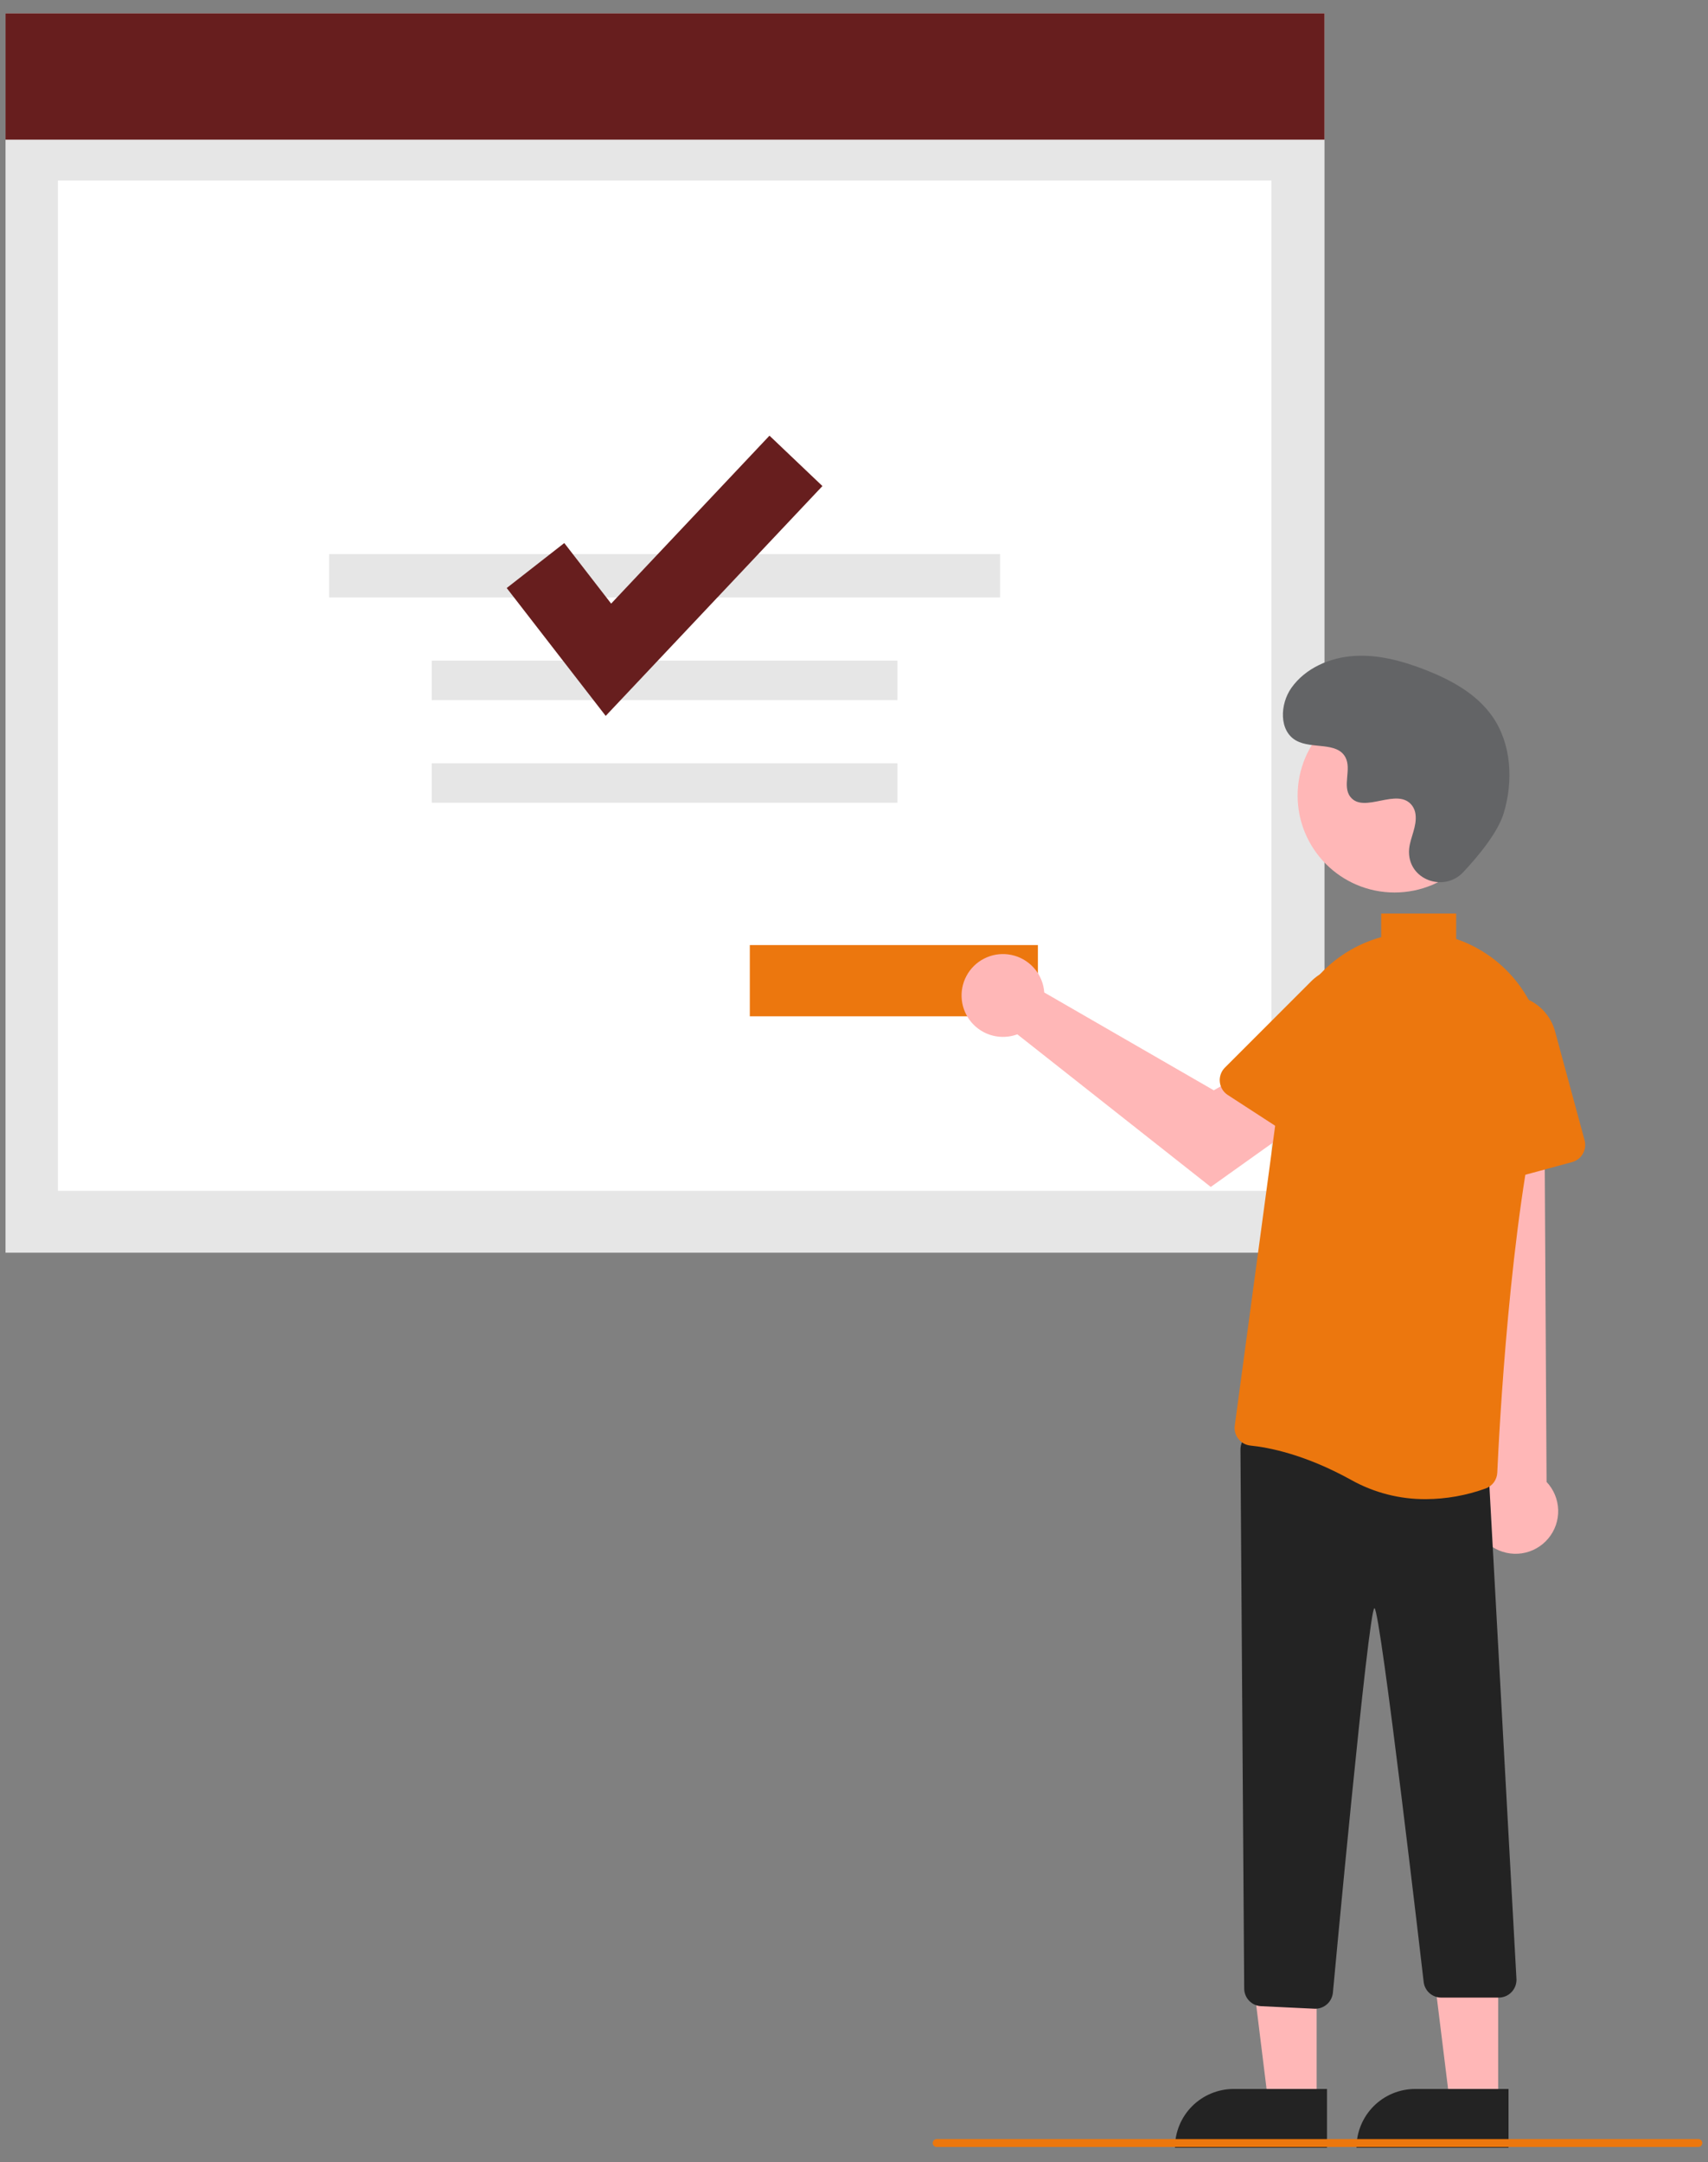 <svg width="64" height="81" viewBox="0 0 64 81" fill="none" xmlns="http://www.w3.org/2000/svg">
<rect x="0" y="0" width="64" height="81" fill="#808080" stroke="none"/>
<g clip-path="url(#clip0_473_1953)">
<path d="M49.63 0.5H0.207V46.932H49.63V0.5Z" fill="#E6E6E6"/>
<path d="M49.63 0.5H0.207V5.232H49.63V0.5Z" fill="#671E1E"/>
<path d="M47.643 6.763H2.17V44.613H47.643V6.763Z" fill="white"/>
<path d="M33.627 24.751H16.178V26.23H33.627V24.751Z" fill="#E6E6E6"/>
<path d="M33.627 28.596H16.178V30.074H33.627V28.596Z" fill="#E6E6E6"/>
<path d="M37.472 20.759H12.333V22.385H37.472V20.759Z" fill="#E6E6E6"/>
<path d="M38.891 35.407H28.096V38.076H38.891V35.407Z" fill="#EC770E"/>
<path d="M49.336 78.78L47.523 78.78L46.66 71.787L49.336 71.787L49.336 78.78Z" fill="#FFB7B7"/>
<path d="M46.228 78.262H49.724V80.463H44.026C44.026 79.879 44.258 79.319 44.671 78.906C45.084 78.494 45.644 78.262 46.228 78.262Z" fill="#232323"/>
<path d="M56.137 78.78L54.325 78.78L53.462 71.787L56.138 71.787L56.137 78.78Z" fill="#FFB7B7"/>
<path d="M53.029 78.262H56.526V80.463H50.828C50.828 80.174 50.885 79.888 50.996 79.621C51.106 79.354 51.269 79.111 51.473 78.906C51.677 78.702 51.92 78.54 52.187 78.429C52.454 78.319 52.74 78.262 53.029 78.262Z" fill="#232323"/>
<path d="M55.917 57.953C55.721 57.827 55.556 57.66 55.432 57.464C55.308 57.267 55.229 57.046 55.2 56.815C55.171 56.585 55.193 56.351 55.264 56.13C55.335 55.909 55.454 55.706 55.612 55.536L54.418 38.596L57.856 38.929L57.951 55.519C58.219 55.803 58.374 56.176 58.386 56.567C58.398 56.958 58.266 57.339 58.015 57.639C57.764 57.939 57.412 58.137 57.025 58.195C56.639 58.252 56.244 58.166 55.917 57.953Z" fill="#FFB7B7"/>
<path d="M49.25 75.256L47.255 75.161C47.084 75.153 46.924 75.08 46.806 74.957C46.688 74.835 46.622 74.671 46.621 74.501L46.481 54.308C46.481 54.212 46.501 54.117 46.54 54.03C46.58 53.942 46.638 53.864 46.71 53.801C46.782 53.739 46.867 53.692 46.959 53.665C47.051 53.638 47.148 53.631 47.242 53.645L55.227 54.804C55.385 54.826 55.529 54.904 55.634 55.024C55.738 55.144 55.796 55.298 55.797 55.457L56.824 74.168C56.824 74.256 56.807 74.343 56.774 74.424C56.741 74.506 56.692 74.58 56.63 74.642C56.569 74.704 56.495 74.754 56.414 74.788C56.333 74.821 56.246 74.839 56.158 74.839H54.007C53.848 74.84 53.694 74.783 53.573 74.68C53.453 74.577 53.373 74.434 53.349 74.277C53.349 74.277 51.724 60.242 51.501 60.25C51.276 60.254 49.943 74.671 49.943 74.671C49.923 74.832 49.845 74.981 49.723 75.089C49.601 75.197 49.444 75.257 49.282 75.257C49.271 75.257 49.261 75.257 49.25 75.256Z" fill="#232323"/>
<path d="M55.196 44.288C55.115 44.23 55.049 44.155 55.001 44.068C54.953 43.981 54.926 43.884 54.921 43.785L54.669 39.219C54.644 38.767 54.787 38.322 55.071 37.969C55.355 37.616 55.76 37.381 56.208 37.309C56.655 37.236 57.113 37.332 57.494 37.578C57.874 37.824 58.15 38.202 58.269 38.639L59.376 42.721C59.422 42.891 59.398 43.073 59.31 43.226C59.223 43.379 59.078 43.491 58.908 43.537L55.759 44.391C55.664 44.417 55.563 44.421 55.466 44.404C55.368 44.386 55.276 44.346 55.196 44.288Z" fill="#EC770E"/>
<path d="M52.255 33.437C54.261 33.437 55.887 31.811 55.887 29.805C55.887 27.799 54.261 26.173 52.255 26.173C50.249 26.173 48.623 27.799 48.623 29.805C48.623 31.811 50.249 33.437 52.255 33.437Z" fill="#FFB7B7"/>
<path d="M39.093 36.941C39.111 37.02 39.123 37.102 39.129 37.183L45.481 40.848L47.025 39.959L48.671 42.114L45.368 44.468L38.121 38.751C37.825 38.86 37.504 38.877 37.198 38.799C36.893 38.721 36.618 38.552 36.411 38.314C36.205 38.076 36.075 37.781 36.04 37.468C36.005 37.155 36.066 36.838 36.215 36.561C36.364 36.283 36.594 36.057 36.875 35.914C37.155 35.77 37.473 35.715 37.785 35.757C38.098 35.798 38.39 35.933 38.624 36.145C38.858 36.356 39.021 36.634 39.093 36.941Z" fill="#FFB7B7"/>
<path d="M45.708 40.537C45.697 40.438 45.709 40.338 45.742 40.245C45.775 40.151 45.829 40.066 45.899 39.996L49.132 36.763C49.453 36.442 49.88 36.252 50.333 36.228C50.785 36.204 51.23 36.349 51.582 36.634C51.934 36.919 52.169 37.324 52.239 37.772C52.31 38.219 52.213 38.677 51.967 39.057L49.664 42.605C49.568 42.753 49.417 42.856 49.245 42.893C49.072 42.93 48.892 42.897 48.744 42.801L46.008 41.025C45.924 40.971 45.854 40.9 45.802 40.815C45.75 40.73 45.718 40.635 45.708 40.537Z" fill="#EC770E"/>
<path d="M54.825 32.679C54.147 33.401 52.889 33.013 52.801 32.027C52.794 31.951 52.794 31.874 52.802 31.797C52.848 31.36 53.1 30.964 53.04 30.503C53.026 30.388 52.983 30.279 52.916 30.185C52.376 29.462 51.108 30.509 50.599 29.854C50.286 29.453 50.653 28.821 50.414 28.372C50.097 27.78 49.16 28.072 48.572 27.748C47.918 27.387 47.957 26.384 48.388 25.773C48.913 25.029 49.833 24.632 50.742 24.575C51.651 24.517 52.554 24.763 53.403 25.094C54.367 25.47 55.323 25.989 55.917 26.837C56.639 27.868 56.708 29.255 56.347 30.46C56.127 31.194 55.378 32.09 54.825 32.679Z" fill="#636466"/>
<path d="M63.638 80.435H35.098C35.059 80.435 35.021 80.42 34.993 80.392C34.966 80.364 34.95 80.327 34.95 80.287C34.95 80.248 34.966 80.211 34.993 80.183C35.021 80.155 35.059 80.14 35.098 80.14H63.638C63.677 80.14 63.715 80.155 63.742 80.183C63.77 80.211 63.786 80.248 63.786 80.287C63.786 80.327 63.77 80.364 63.742 80.392C63.715 80.42 63.677 80.435 63.638 80.435Z" fill="#EC770E"/>
<path d="M55.88 35.863C55.817 35.818 55.753 35.773 55.687 35.73C55.338 35.498 54.961 35.313 54.564 35.179V34.225H51.754V35.11C50.823 35.367 49.987 35.892 49.352 36.62C48.717 37.348 48.31 38.246 48.181 39.204L46.268 53.408C46.256 53.496 46.261 53.587 46.285 53.673C46.309 53.76 46.35 53.84 46.406 53.91C46.46 53.98 46.528 54.038 46.606 54.081C46.684 54.123 46.769 54.149 46.857 54.158C47.52 54.224 48.895 54.481 50.654 55.459C51.501 55.927 52.453 56.17 53.421 56.165C54.189 56.162 54.95 56.026 55.672 55.764C55.794 55.719 55.901 55.638 55.978 55.533C56.054 55.428 56.098 55.302 56.104 55.172C56.172 53.643 56.575 45.775 57.749 40.976C57.977 40.034 57.921 39.046 57.588 38.137C57.256 37.227 56.661 36.436 55.88 35.863Z" fill="#EC770E"/>
<path d="M22.696 26.821L18.987 22.03L21.144 20.345L22.9 22.614L28.833 16.322L30.817 18.21L22.696 26.821Z" fill="#671E1E"/>
</g>
<defs>
<clipPath id="clip0_473_1953">
<rect width="63.586" height="80" fill="white" transform="translate(0.207 0.5)"/>
</clipPath>
</defs>
</svg>
